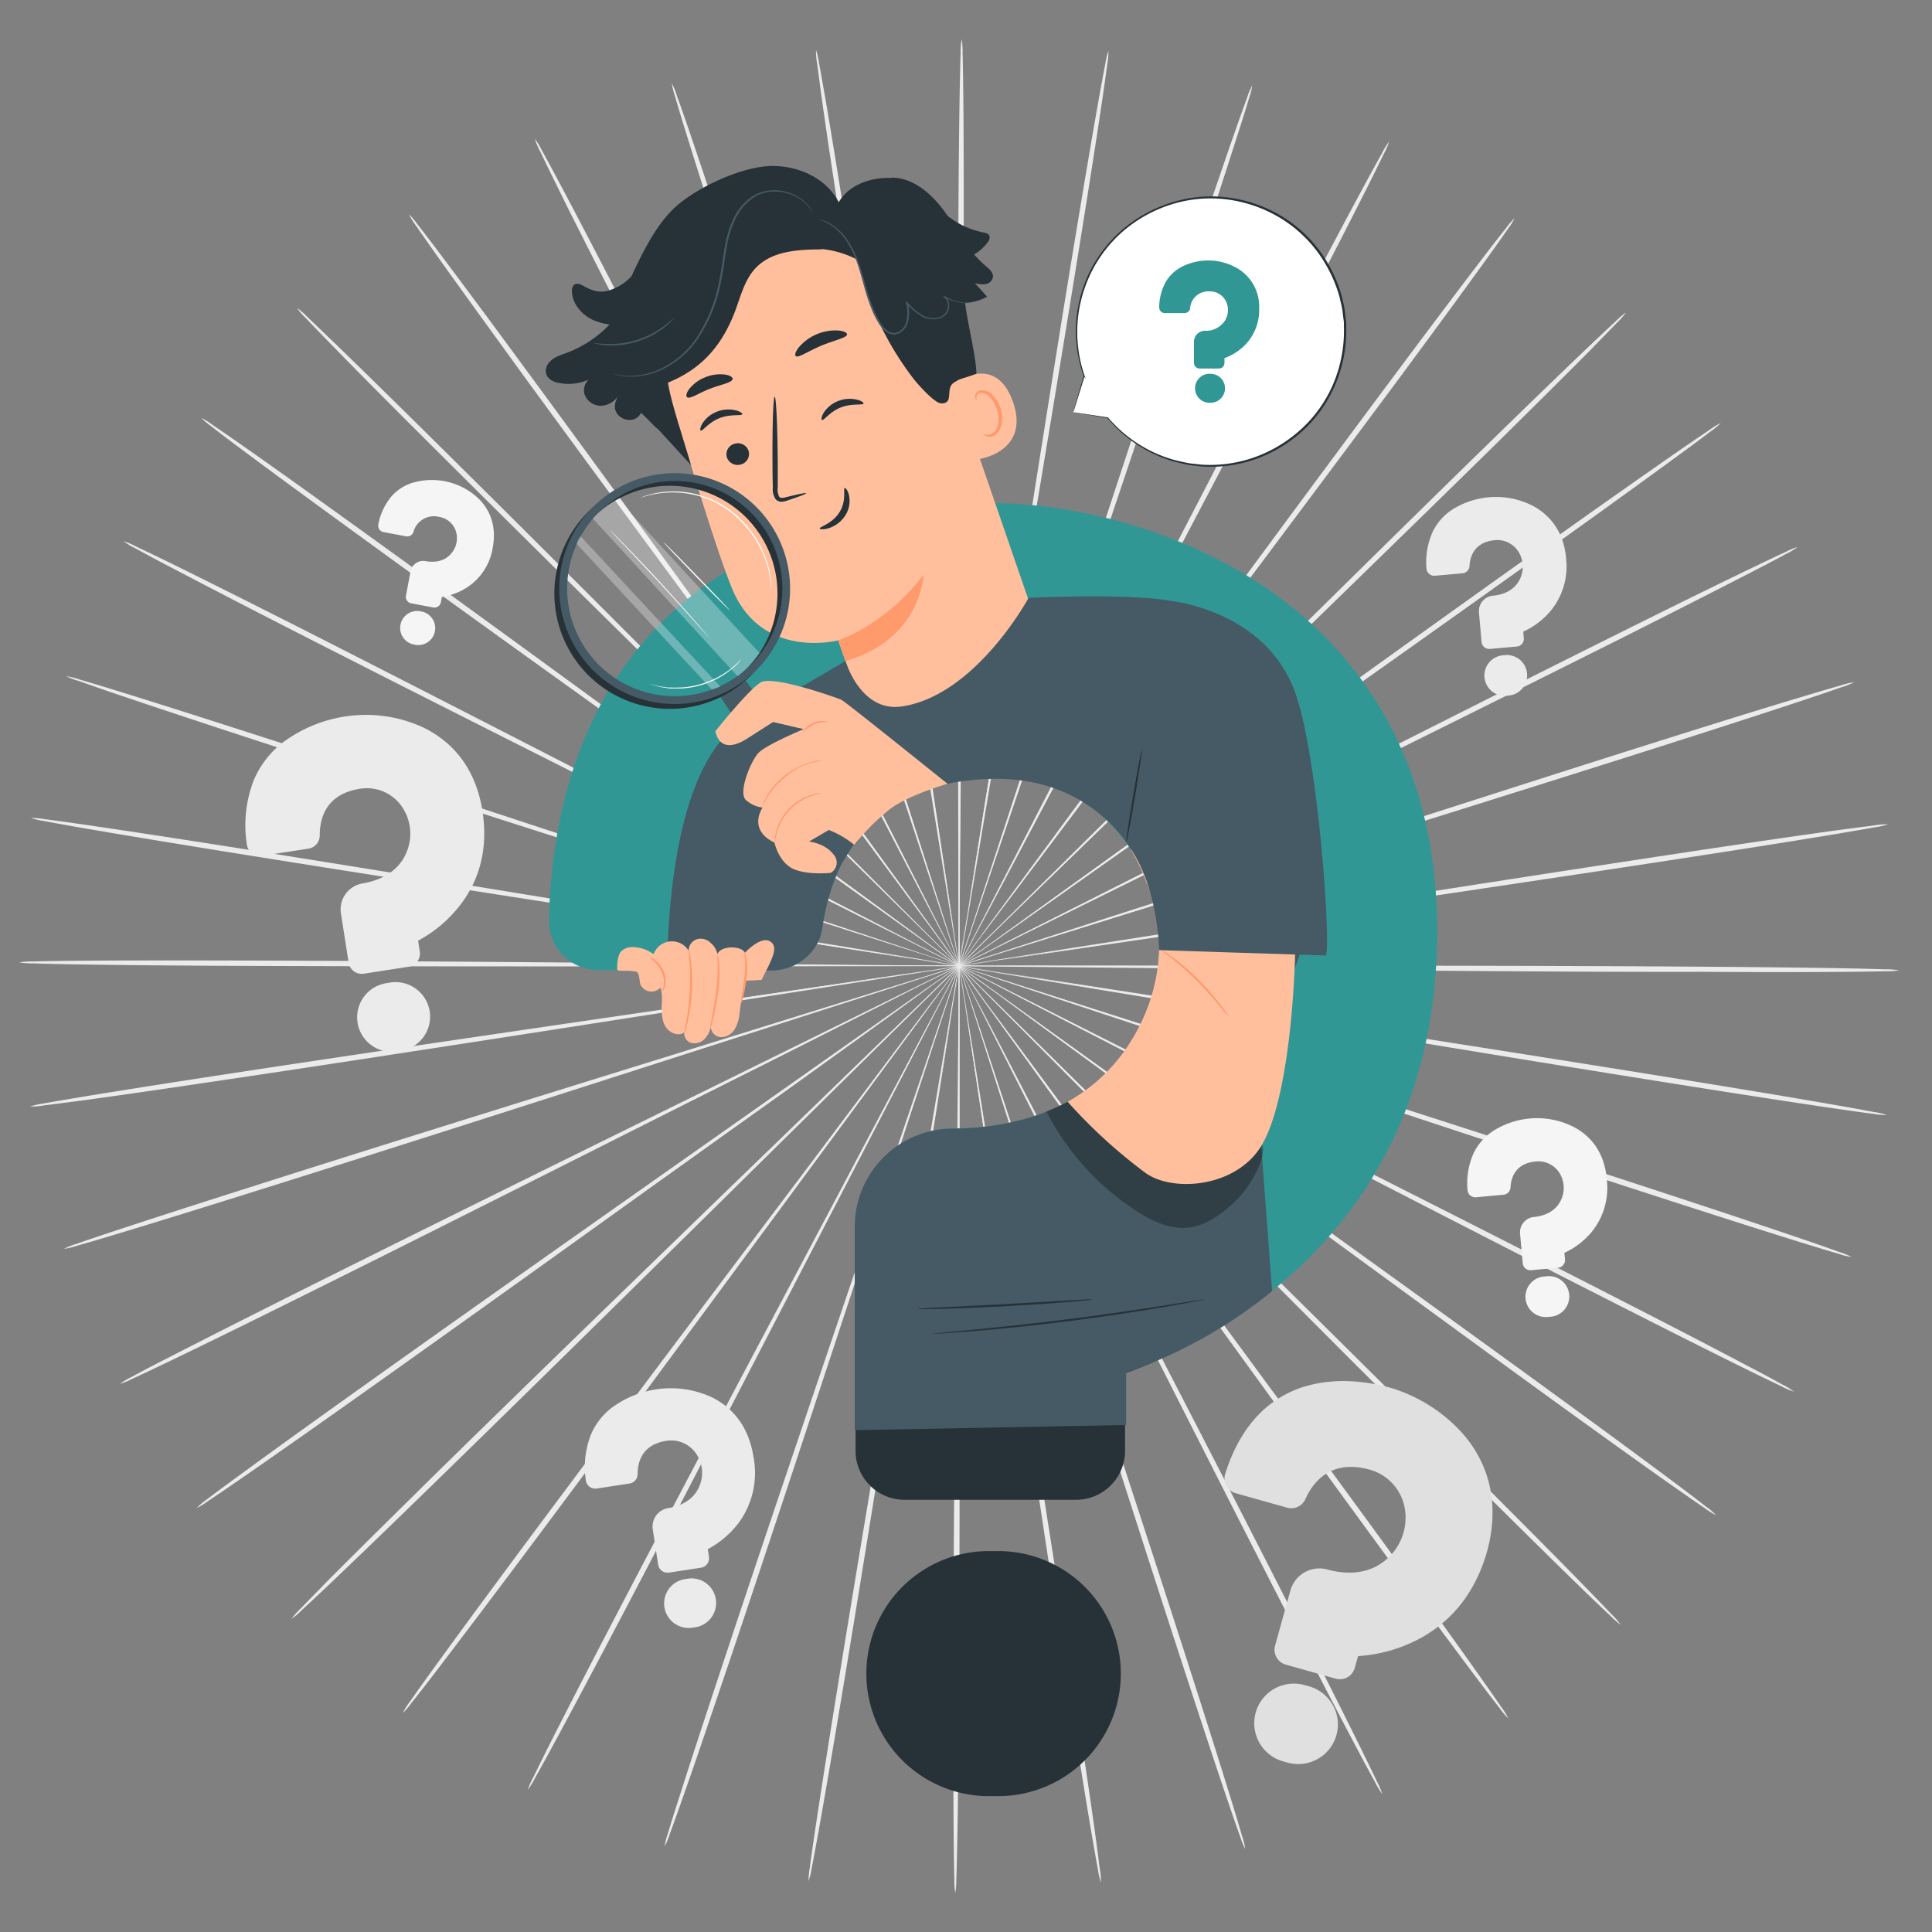 <svg xmlns="http://www.w3.org/2000/svg" viewBox="0 0 500 500"><rect x="0" y="0" width="500" height="500" fill="#808080" stroke="none"/><g id="freepik--background-complete--inject-128"><path d="M317.52,250.72l-123-1.17-37.28-.18-10.14,0-2.63,0a4.72,4.72,0,0,0-.9,0,5.12,5.12,0,0,0,.9.06l2.63.06,10.14.12,37.28.2,123,.08c48,0,91.5.06,123,.29,15.74.11,28.48.26,37.28.42,4.41.09,7.82.18,10.14.26a18,18,0,0,1,3.53.27,19.74,19.74,0,0,1-3.53.23c-2.32.06-5.74.12-10.14.15-8.8.08-21.54.1-37.28,0C409,251.58,365.54,251.21,317.52,250.72Z" style="fill:#ebebeb"></path><path d="M316.57,261.41l-121.35-20-36.8-5.89-10-1.52-2.61-.37a4.93,4.93,0,0,0-.89-.09,4.78,4.78,0,0,0,.88.2l2.59.47,10,1.68,36.8,5.91L316.68,260.7c47.44,7.35,90.38,14.07,121.44,19.12,15.53,2.52,28.09,4.62,36.76,6.14,4.34.75,7.7,1.37,10,1.81a17.24,17.24,0,0,1,3.45.81,19.73,19.73,0,0,1-3.53-.32c-2.3-.29-5.68-.76-10-1.39-8.71-1.27-21.3-3.2-36.84-5.66C406.81,276.3,363.92,269.26,316.57,261.41Z" style="fill:#ebebeb"></path><path d="M313.92,271.82,197.29,233.2l-35.4-11.53-9.65-3.06-2.52-.77a5.49,5.49,0,0,0-.87-.22,5,5,0,0,0,.84.33l2.48.86,9.6,3.22,35.39,11.55,117,37.55c45.67,14.62,87,27.93,116.87,37.74,14.94,4.9,27,8.93,35.32,11.77,4.16,1.42,7.39,2.55,9.56,3.34a18.3,18.3,0,0,1,3.28,1.34,19.4,19.4,0,0,1-3.44-.86c-2.23-.64-5.49-1.63-9.69-2.93-8.4-2.61-20.52-6.47-35.48-11.31C400.66,300.54,359.43,286.92,313.92,271.82Z" style="fill:#ebebeb"></path><path d="M309.65,281.68l-109-56.23-33.12-16.88-9-4.52-2.36-1.15a7.52,7.52,0,0,0-.83-.36,5.66,5.66,0,0,0,.78.46l2.31,1.24,9,4.66,33.11,16.9L310,281.05c42.77,21.52,81.47,41.08,109.4,55.4,14,7.16,25.24,13,33,17.11,3.88,2,6.88,3.66,8.91,4.78a17.48,17.48,0,0,1,3,1.82,19.45,19.45,0,0,1-3.26-1.38c-2.09-1-5.16-2.47-9.1-4.41-7.88-3.88-19.23-9.57-33.22-16.68C390.73,323.49,352.19,303.65,309.65,281.68Z" style="fill:#ebebeb"></path><path d="M303.87,290.76,205.1,218.42l-30-21.78-8.21-5.86c-.93-.65-1.64-1.15-2.16-1.5a4,4,0,0,0-.75-.48,7.1,7.1,0,0,0,.69.57l2.09,1.58,8.12,6,30,21.8,99.44,71.45c38.83,27.86,73.95,53.14,99.26,71.59,12.66,9.22,22.87,16.74,29.89,22,3.51,2.62,6.22,4.68,8,6.09a17.38,17.38,0,0,1,2.69,2.27,18.29,18.29,0,0,1-3-1.86c-1.92-1.3-4.71-3.24-8.3-5.76-7.16-5-17.47-12.42-30.17-21.59C377.32,344.56,342.39,319,303.87,290.76Z" style="fill:#ebebeb"></path><path d="M296.72,298.83l-86.16-86.6c-11.06-11-20-19.93-26.24-26.12-3.1-3.05-5.52-5.42-7.19-7.05l-1.89-1.82a5.53,5.53,0,0,0-.67-.59,5.23,5.23,0,0,0,.6.67L177,179.2l7.08,7.16,26.22,26.14,87,85.83c34,33.48,64.67,63.84,86.77,85.95,11.05,11.05,19.95,20,26.05,26.29,3.06,3.13,5.41,5.58,7,7.26a17.64,17.64,0,0,1,2.31,2.65,18.76,18.76,0,0,1-2.66-2.31c-1.69-1.56-4.15-3.91-7.29-6.95-6.28-6.08-15.3-15-26.4-26C360.79,363.25,330.32,332.66,296.72,298.83Z" style="fill:#ebebeb"></path><path d="M288.38,305.72,216.93,207l-21.8-29.83-6-8.07L187.56,167a6.81,6.81,0,0,0-.56-.68,4.45,4.45,0,0,0,.48.75l1.49,2.14,5.87,8.15,21.77,29.84L289,305.3c28.27,38.27,53.82,73,72.16,98.21,9.17,12.61,16.54,22.85,21.59,30,2.52,3.56,4.46,6.33,5.75,8.23a18,18,0,0,1,1.86,3,19,19,0,0,1-2.27-2.68c-1.42-1.81-3.48-4.51-6.1-8-5.25-7-12.76-17.12-22-29.7C341.52,379.18,316.24,344.29,288.38,305.72Z" style="fill:#ebebeb"></path><path d="M279.06,311.23l-54.9-108.57-16.81-32.82L202.72,161c-.54-1-.94-1.75-1.24-2.3a6,6,0,0,0-.45-.76,5.15,5.15,0,0,0,.35.81l1.14,2.35c1,2.07,2.56,5.09,4.5,9l16.78,32.83,55.91,108.07c21.86,42.16,41.59,80.38,55.7,108.13,7.06,13.87,12.72,25.12,16.57,32.93,1.93,3.9,3.4,6.94,4.38,9a17.73,17.73,0,0,1,1.36,3.23,19.19,19.19,0,0,1-1.82-3c-1.11-2-2.72-5-4.75-8.83-4.08-7.7-9.9-18.88-17-32.72C319.9,392,300.46,353.63,279.06,311.23Z" style="fill:#ebebeb"></path><path d="M269,315.24,232.08,199.5l-11.36-35c-1.37-4.1-2.43-7.29-3.16-9.5-.37-1.06-.65-1.87-.85-2.46a5.67,5.67,0,0,0-.33-.83,5.49,5.49,0,0,0,.22.87c.18.59.43,1.41.75,2.49l3,9.54c2.69,8.31,6.56,20.26,11.33,35l38,115.4c14.86,45,28.25,85.83,37.76,115.42,4.76,14.8,8.55,26.79,11.11,35.1,1.28,4.15,2.25,7.38,2.88,9.58a17.05,17.05,0,0,1,.83,3.4,17.86,17.86,0,0,1-1.32-3.24c-.78-2.16-1.89-5.35-3.29-9.46-2.8-8.23-6.75-20.17-11.58-34.95C296.42,401.32,283.34,360.42,269,315.24Z" style="fill:#ebebeb"></path><path d="M258.38,317.63c-7-46.87-13.37-89.28-18-120-2.37-15.33-4.29-27.73-5.63-36.35l-1.6-9.87c-.2-1.1-.34-1.95-.45-2.56a5.59,5.59,0,0,0-.19-.87,5.43,5.43,0,0,0,.08.89c.08.61.2,1.46.35,2.57.33,2.3.82,5.62,1.44,9.9,1.33,8.61,3.24,21,5.61,36.35,4.89,30.7,11.63,73.05,19.08,119.85s14.2,89.14,18.87,119.84c2.34,15.35,4.18,27.78,5.38,36.39.6,4.3,1,7.64,1.31,9.91a17.44,17.44,0,0,1,.28,3.48,18.81,18.81,0,0,1-.78-3.4c-.43-2.25-1-5.57-1.74-9.86-1.45-8.56-3.45-21-5.85-36.3C271.74,406.9,265.36,364.48,258.38,317.63Z" style="fill:#ebebeb"></path><path d="M247.53,318.36c.43-47.38.82-90.25,1.1-121.32.07-15.51.12-28,.16-36.77,0-4.32,0-7.68,0-10,0-1.12,0-2,0-2.6a4.59,4.59,0,0,0-.05-.88,8.56,8.56,0,0,0,0,.88c0,.62,0,1.48-.07,2.6,0,2.32-.06,5.68-.12,10,0,8.71-.1,21.26-.18,36.77V318.36c0,47.35,0,90.24-.21,121.28-.11,15.52-.25,28.08-.41,36.76-.09,4.34-.17,7.71-.26,10a17.59,17.59,0,0,1-.27,3.48,19.29,19.29,0,0,1-.23-3.48c-.07-2.29-.12-5.66-.17-10-.08-8.68-.11-21.25-.07-36.77C246.7,408.59,247.06,365.71,247.53,318.36Z" style="fill:#ebebeb"></path><path d="M236.68,317.42c7.9-46.73,15-89,20.22-119.68l6-36.29c.67-4.27,1.18-7.59,1.54-9.88l.37-2.58a4.86,4.86,0,0,0,.09-.88,6.19,6.19,0,0,0-.2.87c-.11.6-.27,1.45-.47,2.55-.39,2.29-1,5.6-1.7,9.86-1.41,8.6-3.45,21-6,36.29-4.89,30.7-11.65,73.05-19.11,119.86s-14.21,89.14-19.31,119.77c-2.55,15.31-4.67,27.7-6.2,36.25-.77,4.28-1.38,7.59-1.83,9.84a17.57,17.57,0,0,1-.82,3.4,19.14,19.14,0,0,1,.32-3.48c.29-2.27.76-5.61,1.41-9.91,1.28-8.59,3.23-21,5.71-36.33C221.64,406.43,228.76,364.12,236.68,317.42Z" style="fill:#ebebeb"></path><path d="M226.13,314.82l39.08-115,11.67-34.92,3.1-9.52c.33-1.07.59-1.89.77-2.48A5.43,5.43,0,0,0,281,152a4.67,4.67,0,0,0-.33.82l-.88,2.45c-.75,2.2-1.85,5.38-3.25,9.47-2.77,8.28-6.76,20.19-11.7,34.91-9.73,29.56-23.16,70.34-38,115.4s-28.26,85.82-38.19,115.28c-5,14.73-9,26.63-11.92,34.83-1.44,4.11-2.58,7.28-3.38,9.43a16.79,16.79,0,0,1-1.35,3.23,18.57,18.57,0,0,1,.87-3.39c.65-2.19,1.65-5.42,3-9.56,2.63-8.28,6.54-20.24,11.44-35C197.06,400.38,210.84,359.71,226.13,314.82Z" style="fill:#ebebeb"></path><path d="M216.13,310.62c22.23-42,42.36-80,56.94-107.55l17.1-32.68c2-3.85,3.51-6.84,4.58-8.91l1.16-2.34a4.1,4.1,0,0,0,.36-.81,6.67,6.67,0,0,0-.46.76l-1.25,2.29c-1.1,2.05-2.68,5-4.72,8.85l-17.12,32.66c-14.33,27.67-34.11,65.86-56,108.05s-41.61,80.37-56.12,107.92c-7.25,13.77-13.17,24.9-17.32,32.55-2.08,3.83-3.71,6.79-4.84,8.79a18.41,18.41,0,0,1-1.85,3A18.4,18.4,0,0,1,138,460c1-2.07,2.5-5.09,4.46-9,3.93-7.77,9.7-19,16.89-32.77C173.77,390.6,193.87,352.57,216.13,310.62Z" style="fill:#ebebeb"></path><path d="M206.92,304.92l73.29-97.45,22.06-29.64,5.94-8.1,1.52-2.12a6.62,6.62,0,0,0,.49-.75,5.23,5.23,0,0,0-.58.68l-1.6,2.07c-1.41,1.85-3.45,4.55-6.06,8l-22.09,29.62-72.39,98.1c-28.22,38.31-53.84,73-72.53,97.94-9.35,12.48-17,22.56-22.27,29.48-2.66,3.46-4.74,6.14-6.18,7.93a17.1,17.1,0,0,1-2.29,2.66,18.38,18.38,0,0,1,1.89-3c1.31-1.89,3.27-4.65,5.83-8.18,5.11-7.07,12.58-17.25,21.87-29.77C152.4,377.39,178.28,342.93,206.92,304.92Z" style="fill:#ebebeb"></path><path d="M198.72,297.87l87.77-85C297.65,201.93,306.68,193.09,313,187l7.14-7.09,1.84-1.87a5.75,5.75,0,0,0,.6-.66,6.1,6.1,0,0,0-.68.58c-.45.43-1.08,1-1.91,1.8l-7.25,7-26.49,25.88-87,85.8c-33.92,33.51-64.69,63.81-87.1,85.62-11.2,10.9-20.3,19.68-26.65,25.71-3.17,3-5.64,5.33-7.35,6.89a17.77,17.77,0,0,1-2.68,2.27,18.71,18.71,0,0,1,2.33-2.63c1.59-1.66,4-4.08,7-7.18C91,402.86,100,394,111.14,383,133.44,361.1,164.44,331,198.72,297.87Z" style="fill:#ebebeb"></path><path d="M191.74,289.65l100.11-70.52,30.23-21.51,8.17-5.91,2.11-1.56a5.26,5.26,0,0,0,.7-.57,6.58,6.58,0,0,0-.76.48l-2.17,1.48-8.27,5.78-30.24,21.5-99.46,71.41c-38.8,27.91-74,53.12-99.54,71.22-12.79,9.06-23.17,16.34-30.38,21.31-3.61,2.49-6.42,4.41-8.35,5.68a18.87,18.87,0,0,1-3,1.84A18,18,0,0,1,53.6,388c1.83-1.4,4.56-3.43,8.09-6,7.07-5.18,17.35-12.6,30.1-21.7C117.28,342.1,152.64,317.15,191.74,289.65Z" style="fill:#ebebeb"></path><path d="M186.14,280.47,296.2,226.25l33.27-16.59,9-4.58,2.33-1.22c.52-.28.78-.43.78-.44a4.78,4.78,0,0,0-.83.35l-2.38,1.12-9.08,4.44L296,225.9,186.46,281.11c-42.74,21.57-81.47,41.06-109.6,55-14.07,7-25.47,12.56-33.39,16.37-4,1.9-7,3.35-9.14,4.31a17.59,17.59,0,0,1-3.27,1.35,19.41,19.41,0,0,1,3-1.79c2-1.1,5-2.69,8.95-4.7,7.8-4,19.13-9.76,33.16-16.79C104.28,320.79,143.16,301.59,186.14,280.47Z" style="fill:#ebebeb"></path><path d="M182.07,270.52l117.34-36.46,35.5-11.22,9.63-3.12,2.49-.85a4.63,4.63,0,0,0,.84-.32,5.81,5.81,0,0,0-.87.22l-2.53.74-9.67,3-35.52,11.19-117,37.53c-45.65,14.68-87,27.91-117,37.3-15,4.71-27.15,8.46-35.58,11-4.21,1.27-7.49,2.23-9.72,2.85a17.63,17.63,0,0,1-3.44.82,18.22,18.22,0,0,1,3.29-1.3c2.18-.77,5.41-1.87,9.59-3.25,8.34-2.76,20.45-6.68,35.43-11.44C94.8,297.64,136.26,284.72,182.07,270.52Z" style="fill:#ebebeb"></path><path d="M179.63,260.07l121.7-17.8,36.85-5.57,10-1.59,2.6-.45a4.68,4.68,0,0,0,.88-.19,7.51,7.51,0,0,0-.9.08l-2.61.35-10,1.43-36.86,5.55-121.53,18.9c-47.42,7.41-90.38,14.06-121.5,18.68-15.57,2.32-28.17,4.14-36.89,5.33-4.36.59-7.75,1-10.06,1.3a19,19,0,0,1-3.53.28,18.63,18.63,0,0,1,3.46-.78c2.28-.42,5.64-1,10-1.72,8.69-1.43,21.27-3.42,36.82-5.8C89.13,273.31,132.13,267,179.63,260.07Z" style="fill:#ebebeb"></path><path d="M178.89,249.37l123,1,37.29.13,10.13,0,2.64,0c.59,0,.9,0,.9,0a5.27,5.27,0,0,0-.9-.06l-2.64-.06-10.13-.11L301.92,250l-123,.08c-48,.06-91.5,0-123-.14-15.74-.09-28.48-.22-37.28-.38-4.4-.08-7.82-.16-10.14-.25A17.76,17.76,0,0,1,5,249.06a19.94,19.94,0,0,1,3.54-.23c2.31-.07,5.73-.13,10.13-.17,8.81-.09,21.55-.12,37.29-.09C87.39,248.62,130.88,248.94,178.89,249.37Z" style="fill:#ebebeb"></path><path d="M179.83,238.68,301.2,258.54,338,264.38l10,1.52,2.61.36a5,5,0,0,0,.9.09,5.09,5.09,0,0,0-.88-.2l-2.59-.46-10-1.67-36.8-5.87L179.72,239.39c-47.45-7.29-90.4-14-121.47-19-15.53-2.5-28.09-4.59-36.76-6.09-4.34-.75-7.7-1.36-10-1.8a19.44,19.44,0,0,1-3.45-.8,18.21,18.21,0,0,1,3.53.3c2.31.29,5.69.76,10.05,1.39,8.71,1.26,21.3,3.17,36.84,5.61C89.57,223.9,132.47,230.89,179.83,238.68Z" style="fill:#ebebeb"></path><path d="M182.46,228.27l116.68,38.47,35.42,11.48,9.66,3,2.52.76a5.06,5.06,0,0,0,.87.23,5.57,5.57,0,0,0-.84-.33l-2.49-.86-9.6-3.21-35.41-11.51-117-37.4c-45.69-14.56-87.05-27.82-116.92-37.59-14.94-4.88-27-8.89-35.34-11.73-4.16-1.41-7.38-2.54-9.56-3.33A17.52,17.52,0,0,1,17.14,175a19.79,19.79,0,0,1,3.44.85c2.23.64,5.5,1.63,9.7,2.93,8.4,2.59,20.53,6.44,35.49,11.26C95.69,199.65,136.94,213.22,182.46,228.27Z" style="fill:#ebebeb"></path><path d="M186.72,218.4l109.09,56.09L329,291.33l9,4.51,2.37,1.15a5,5,0,0,0,.82.35,5.81,5.81,0,0,0-.77-.45l-2.32-1.24-9-4.65L296,274.14,186.39,219c-42.79-21.47-81.52-41-109.46-55.27-14-7.14-25.26-13-33-17.06-3.88-2-6.88-3.65-8.91-4.77a17,17,0,0,1-3-1.82,19.21,19.21,0,0,1,3.25,1.38c2.1,1,5.17,2.46,9.11,4.39,7.88,3.87,19.24,9.56,33.25,16.64C105.59,176.68,144.16,196.48,186.72,218.4Z" style="fill:#ebebeb"></path><path d="M192.5,209.31l98.86,72.22,30.06,21.74,8.22,5.85,2.16,1.5a5.51,5.51,0,0,0,.75.48,4.73,4.73,0,0,0-.69-.57L329.77,309l-8.13-6-30.05-21.76-99.52-71.33c-38.87-27.81-74-53-99.36-71.47-12.67-9.2-22.89-16.7-29.91-21.94-3.51-2.62-6.23-4.67-8-6.08a18.61,18.61,0,0,1-2.7-2.27,19.26,19.26,0,0,1,3,1.87c1.91,1.29,4.71,3.22,8.3,5.74,7.17,5,17.49,12.4,30.2,21.56C119,155.6,153.93,181.1,192.5,209.31Z" style="fill:#ebebeb"></path><path d="M199.64,201.23l86.26,86.5,26.28,26.09,7.19,7,1.89,1.81a6,6,0,0,0,.68.59,5.23,5.23,0,0,0-.6-.67l-1.82-1.88-7.08-7.15-26.26-26.1-87.06-85.73c-34-33.43-64.75-63.75-86.87-85.84-11.07-11-20-20-26.09-26.26-3.06-3.12-5.42-5.57-7-7.24a17.47,17.47,0,0,1-2.31-2.65A18.45,18.45,0,0,1,79.53,82C81.21,83.6,83.67,86,86.82,89c6.29,6.08,15.32,14.93,26.43,25.93C135.48,136.89,166,167.44,199.64,201.23Z" style="fill:#ebebeb"></path><path d="M208,194.33,279.54,293c9.2,12.56,16.66,22.73,21.83,29.8l6,8.05c.68.9,1.21,1.59,1.59,2.08a4.66,4.66,0,0,0,.57.69,6.11,6.11,0,0,0-.48-.75l-1.51-2.14-5.87-8.15-21.81-29.81-72.49-98c-28.32-38.24-53.9-72.91-72.28-98.11C125.91,84,118.52,73.8,113.46,66.69c-2.52-3.56-4.46-6.33-5.76-8.23a18.27,18.27,0,0,1-1.86-3,18.23,18.23,0,0,1,2.27,2.68c1.42,1.81,3.48,4.5,6.11,8,5.26,7,12.78,17.1,22,29.67C154.73,120.94,180.06,155.8,208,194.33Z" style="fill:#ebebeb"></path><path d="M217.27,188.81l55,108.5c7.1,13.83,12.85,25,16.85,32.8,2,3.84,3.57,6.82,4.64,8.88.54,1,.95,1.76,1.24,2.3a5.06,5.06,0,0,0,.46.77,7,7,0,0,0-.36-.82L294,338.9l-4.51-9c-4-7.77-9.73-19-16.82-32.81l-56.05-108c-21.91-42.14-41.69-80.32-55.84-108C153.71,67.21,148,56,144.17,48.16c-1.93-3.9-3.4-6.94-4.38-9a17.45,17.45,0,0,1-1.37-3.23,18.56,18.56,0,0,1,1.82,3c1.12,2,2.73,5,4.77,8.82,4.09,7.69,9.92,18.87,17.05,32.7C176.34,108.11,195.82,146.44,217.27,188.81Z" style="fill:#ebebeb"></path><path d="M227.35,184.79c14.47,45.17,27.56,86.06,37,115.69,4.81,14.76,8.7,26.71,11.41,35,1.37,4.1,2.43,7.29,3.17,9.49.37,1.06.65,1.88.85,2.46a5.67,5.67,0,0,0,.33.83,4.19,4.19,0,0,0-.22-.86l-.75-2.49c-.71-2.22-1.72-5.43-3-9.55-2.69-8.3-6.57-20.25-11.37-35L226.66,185c-14.91-45-28.35-85.79-37.9-115.38C184,54.85,180.17,42.86,177.6,34.55c-1.29-4.15-2.26-7.38-2.89-9.58a18.51,18.51,0,0,1-.84-3.4,18.24,18.24,0,0,1,1.32,3.25c.79,2.15,1.9,5.34,3.31,9.45,2.81,8.23,6.78,20.16,11.62,34.93C199.8,98.74,212.93,139.62,227.35,184.79Z" style="fill:#ebebeb"></path><path d="M238,182.38c7.08,46.86,13.49,89.27,18.13,120,2.39,15.33,4.33,27.73,5.68,36.34.7,4.27,1.24,7.58,1.61,9.87.2,1.1.35,2,.46,2.56a4.41,4.41,0,0,0,.19.87,5.29,5.29,0,0,0-.08-.88c-.09-.62-.2-1.47-.35-2.58l-1.46-9.89c-1.34-8.62-3.27-21-5.65-36.34-4.93-30.7-11.73-73-19.25-119.84s-14.31-89.12-19-119.82C215.85,47.33,214,34.9,212.79,26.3c-.61-4.3-1-7.64-1.33-9.91a17.49,17.49,0,0,1-.28-3.49,19.12,19.12,0,0,1,.78,3.41c.43,2.25,1,5.57,1.76,9.85,1.46,8.56,3.48,21,5.9,36.3C224.47,93.13,230.91,135.54,238,182.38Z" style="fill:#ebebeb"></path><path d="M248.8,181.64c-.37,47.38-.71,90.25-1,121.33,0,15.5-.09,28-.11,36.76,0,4.32,0,7.68,0,10,0,1.12,0,2,0,2.6a6,6,0,0,0,.05.88,5,5,0,0,0,.06-.88c0-.62,0-1.48.06-2.6,0-2.32.06-5.68.1-10,0-8.71.08-21.26.14-36.76,0-31.08-.1-74-.15-121.33s-.12-90.23.06-121.28c.08-15.52.21-28.08.36-36.76.08-4.34.16-7.71.24-10a17.59,17.59,0,0,1,.27-3.48,19.29,19.29,0,0,1,.23,3.48c.07,2.29.13,5.66.18,10,.1,8.68.14,21.25.12,36.77C249.51,91.41,249.21,134.29,248.8,181.64Z" style="fill:#ebebeb"></path><path d="M259.64,182.57c-7.83,46.74-14.92,89-20.06,119.7-2.49,15.31-4.5,27.7-5.9,36.3-.66,4.27-1.17,7.59-1.53,9.88-.16,1.11-.28,2-.37,2.58a5.29,5.29,0,0,0-.08.88,5.61,5.61,0,0,0,.19-.86c.12-.61.27-1.46.47-2.56.39-2.29,1-5.6,1.69-9.86,1.4-8.6,3.43-21,5.92-36.3,4.86-30.71,11.56-73.07,19-119.88S273,93.3,278.08,62.66c2.53-15.32,4.63-27.71,6.15-36.27.76-4.27,1.38-7.59,1.82-9.83a18.62,18.62,0,0,1,.81-3.4,17.42,17.42,0,0,1-.31,3.48c-.28,2.27-.75,5.6-1.39,9.9-1.27,8.59-3.21,21-5.67,36.34C274.57,93.54,267.51,135.85,259.64,182.57Z" style="fill:#ebebeb"></path><path d="M270.2,185.15,231.27,300.24c-4.9,14.73-8.87,26.66-11.62,34.94-1.33,4.11-2.37,7.31-3.09,9.52l-.77,2.49a4.86,4.86,0,0,0-.23.86,6.28,6.28,0,0,0,.34-.83c.2-.58.49-1.4.87-2.45L220,335.3l11.65-34.93c9.69-29.57,23.07-70.36,37.85-115.44s28.15-85.86,38-115.33c4.94-14.74,9-26.64,11.87-34.85,1.43-4.11,2.57-7.29,3.37-9.43a17.55,17.55,0,0,1,1.35-3.24,18.7,18.7,0,0,1-.86,3.39c-.65,2.2-1.65,5.42-3,9.57-2.63,8.29-6.52,20.25-11.4,35C299.16,99.56,285.44,140.25,270.2,185.15Z" style="fill:#ebebeb"></path><path d="M280.21,189.35,223.41,297c-7.19,13.79-13,25-17.06,32.7l-4.57,8.92-1.16,2.34a5.58,5.58,0,0,0-.36.81,5.21,5.21,0,0,0,.46-.76l1.25-2.29c1.1-2.05,2.68-5,4.71-8.85l17.08-32.69L279.57,189c21.75-42.22,41.51-80.42,56-108,7.23-13.79,13.13-24.92,17.28-32.58,2.07-3.83,3.69-6.8,4.83-8.8a18,18,0,0,1,1.84-3,19.47,19.47,0,0,1-1.4,3.21c-1,2.07-2.49,5.1-4.45,9-3.92,7.77-9.67,19-16.84,32.79C322.46,109.31,302.41,147.36,280.21,189.35Z" style="fill:#ebebeb"></path><path d="M289.43,195l-73.17,97.54-22,29.67-5.93,8.11c-.66.91-1.16,1.62-1.52,2.12a6.62,6.62,0,0,0-.49.75,5.23,5.23,0,0,0,.58-.68l1.6-2.07c1.4-1.86,3.44-4.55,6.05-8l22.05-29.65,72.26-98.19c28.18-38.34,53.75-73,72.41-98,9.33-12.5,16.93-22.58,22.23-29.51,2.65-3.47,4.73-6.14,6.17-7.94a17.1,17.1,0,0,1,2.29-2.66,17.86,17.86,0,0,1-1.89,3c-1.3,1.89-3.27,4.66-5.82,8.19-5.1,7.08-12.56,17.26-21.83,29.8C343.85,122.49,318,157,289.43,195Z" style="fill:#ebebeb"></path><path d="M297.63,202.07,210,287.2l-26.43,25.92c-3.08,3.07-5.48,5.46-7.14,7.1l-1.83,1.87a5.23,5.23,0,0,0-.6.67,7.33,7.33,0,0,0,.68-.59l1.9-1.8,7.25-7,26.45-25.91,86.87-85.91c33.88-33.55,64.61-63.89,87-85.73,11.19-10.91,20.28-19.71,26.61-25.74,3.17-3,5.65-5.34,7.35-6.9a19.25,19.25,0,0,1,2.68-2.28,18,18,0,0,1-2.33,2.63c-1.59,1.67-4,4.1-7,7.2-6.16,6.21-15.13,15.12-26.27,26.09C362.83,138.76,331.87,168.87,297.63,202.07Z" style="fill:#ebebeb"></path><path d="M304.63,210.28l-100,70.64-30.2,21.56c-3.53,2.55-6.28,4.54-8.17,5.92L164.13,310a5.29,5.29,0,0,0-.69.56,5,5,0,0,0,.76-.47l2.16-1.48,8.26-5.8,30.22-21.53L304.2,209.7c38.76-28,73.9-53.21,99.45-71.35C416.42,129.28,426.8,122,434,117c3.61-2.49,6.42-4.41,8.34-5.68a17.72,17.72,0,0,1,3-1.84,18.75,18.75,0,0,1-2.72,2.24c-1.83,1.4-4.56,3.44-8.09,6-7.06,5.19-17.33,12.62-30.07,21.74C379,157.74,343.69,182.73,304.63,210.28Z" style="fill:#ebebeb"></path><path d="M310.24,219.46l-110,54.35L167,290.45,158,295l-2.32,1.22c-.52.29-.79.44-.78.45a4.78,4.78,0,0,0,.83-.35l2.37-1.13,9.08-4.45,33.26-16.61,109.48-55.34c42.72-21.63,81.43-41.16,109.54-55.14,14.05-7,25.45-12.59,33.36-16.4,4-1.91,7-3.37,9.14-4.33a18.89,18.89,0,0,1,3.27-1.36,18,18,0,0,1-3,1.8c-2,1.11-5.05,2.69-8.95,4.71-7.79,4-19.11,9.79-33.14,16.84C392.05,179,353.19,198.28,310.24,219.46Z" style="fill:#ebebeb"></path><path d="M314.32,229.39,197,266l-35.49,11.27-9.62,3.14-2.5.84a5.57,5.57,0,0,0-.84.33,5.41,5.41,0,0,0,.88-.22l2.52-.75,9.68-3,35.49-11.25c30-9.64,71.28-23,117-37.67s87-28,117-37.45c15-4.73,27.14-8.49,35.56-11,4.21-1.27,7.49-2.23,9.72-2.86a19.38,19.38,0,0,1,3.44-.83,16.82,16.82,0,0,1-3.29,1.31c-2.18.77-5.41,1.88-9.58,3.26-8.34,2.78-20.44,6.71-35.42,11.49C401.56,202.17,360.11,215.14,314.32,229.39Z" style="fill:#ebebeb"></path><path d="M316.77,239.84l-121.68,18-36.84,5.62-10,1.6-2.59.45a5.22,5.22,0,0,0-.88.19,5.43,5.43,0,0,0,.89-.08l2.62-.35,10-1.45,36.84-5.59,121.51-19.05C364.07,231.66,407,225,438.14,220.3c15.56-2.34,28.16-4.17,36.88-5.37,4.36-.6,7.75-1,10.06-1.32a17.9,17.9,0,0,1,3.53-.28,18.63,18.63,0,0,1-3.46.78c-2.28.42-5.64,1-10,1.73-8.68,1.45-21.26,3.45-36.81,5.85C407.26,226.49,364.26,232.87,316.77,239.84Z" style="fill:#ebebeb"></path><path d="M378.89,371.4A40.73,40.73,0,0,0,360,359.2c-5.09-1.43-12.81-2.74-20.67-.82a27.9,27.9,0,0,0-12.71,6.84c-4.21,4-7.42,9.43-9.54,16.24a3.86,3.86,0,0,0,.3,3.05,3.93,3.93,0,0,0,2.4,1.93l13.36,3.75a4,4,0,0,0,4.69-2.21c1.77-4,6.24-10.37,16.28-7.73a12.62,12.62,0,0,1,9.57,11.07,14.14,14.14,0,0,1-4.56,11.95c-5.2,4.86-12,3.92-15.57,2.92a7.79,7.79,0,0,0-9.57,5.35l-4,14.37a4,4,0,0,0,2.73,4.88l13,3.66a4,4,0,0,0,4.88-2.73l.85-3a.18.18,0,0,1,.16-.13,39,39,0,0,0,16.24-4.76c8.41-4.68,14.11-12.18,17-22.27C388.79,387.09,383.79,377.18,378.89,371.4Z" style="fill:#e0e0e0"></path><path d="M338.77,436.42l-1.14-.32a10.25,10.25,0,1,0-5.56,19.74l1.14.32a10.25,10.25,0,0,0,5.56-19.74Z" style="fill:#e0e0e0"></path><path d="M407.56,291.81a20.82,20.82,0,0,0-11.29-2.37,21.23,21.23,0,0,0-10.06,3.39,14.38,14.38,0,0,0-4.83,5.6,19,19,0,0,0-1.59,9.53,2,2,0,0,0,.7,1.41,2,2,0,0,0,1.51.48l7.08-.65a2,2,0,0,0,1.84-1.92c.11-2.25,1.09-6.11,6.38-6.68a6.46,6.46,0,0,1,6.61,3.54,7.25,7.25,0,0,1,0,6.56c-1.6,3.28-5,4.07-6.92,4.25a4,4,0,0,0-3.6,4.32l.69,7.62a2,2,0,0,0,2.2,1.84l6.91-.63a2,2,0,0,0,1.83-2.21l-.15-1.6a.1.1,0,0,1,.06-.09,20,20,0,0,0,6.9-5.26,18.08,18.08,0,0,0,4-13.77C415.18,297.51,411,293.68,407.56,291.81Z" style="fill:#f5f5f5"></path><path d="M400.26,330.3l-.6.05a5.26,5.26,0,1,0,1,10.47l.6-.05a5.26,5.26,0,1,0-1-10.47Z" style="fill:#f5f5f5"></path><path d="M123.88,129.07a17.47,17.47,0,0,0-8.52-4.48,17.79,17.79,0,0,0-8.84.43,11.92,11.92,0,0,0-5.16,3.39,15.89,15.89,0,0,0-3.45,7.29,1.68,1.68,0,0,0,1.34,2l5.83,1.1a1.71,1.71,0,0,0,1.92-1.12,5.48,5.48,0,0,1,6.64-3.91,5.39,5.39,0,0,1,4.5,4.35,6.07,6.07,0,0,1-1.49,5.27c-2,2.27-5,2.12-6.53,1.83a3.33,3.33,0,0,0-3.87,2.64l-1.18,6.28a1.69,1.69,0,0,0,1.35,2l5.68,1.07a1.7,1.7,0,0,0,2-1.35l.24-1.32a.11.11,0,0,1,.07-.06,16.81,16.81,0,0,0,6.74-2.64,15.11,15.11,0,0,0,6.38-10.13C128.69,135.38,126.19,131.35,123.88,129.07Z" style="fill:#f5f5f5"></path><path d="M109.25,158.29l-.5-.09a4.38,4.38,0,1,0-1.62,8.61l.5.1a4.39,4.39,0,0,0,1.62-8.62Z" style="fill:#f5f5f5"></path><path d="M397,131.07a20.86,20.86,0,0,0-11.29-2.41A21.27,21.27,0,0,0,375.66,132a14.4,14.4,0,0,0-4.86,5.58,19.08,19.08,0,0,0-1.63,9.53,2,2,0,0,0,2.2,1.89l7.09-.62a2,2,0,0,0,1.85-1.91c.12-2.25,1.11-6.1,6.4-6.66a6.48,6.48,0,0,1,6.6,3.57,7.25,7.25,0,0,1,0,6.56c-1.61,3.28-5,4.05-6.94,4.23a4,4,0,0,0-3.62,4.3l.67,7.62a2,2,0,0,0,2.2,1.85l6.9-.61a2,2,0,0,0,1.84-2.19l-.14-1.61a.11.11,0,0,1,.06-.09,20,20,0,0,0,6.92-5.22,18.12,18.12,0,0,0,4.1-13.76C404.61,136.81,400.41,133,397,131.07Z" style="fill:#ebebeb"></path><path d="M389.56,169.53l-.6.06a5.25,5.25,0,1,0,.91,10.47l.6-.05a5.26,5.26,0,0,0-.91-10.48Z" style="fill:#ebebeb"></path><path d="M184,361.51a25.31,25.31,0,0,0-13.83-2,25.75,25.75,0,0,0-11.9,4.85,17.24,17.24,0,0,0-5.42,7.12,23,23,0,0,0-1.23,11.64,2.45,2.45,0,0,0,2.81,2.11l8.51-1.3a2.47,2.47,0,0,0,2.08-2.46c0-2.72.87-7.46,7.22-8.55a7.83,7.83,0,0,1,8.25,3.8,8.8,8.8,0,0,1,.5,7.93c-1.7,4.08-5.78,5.29-8.06,5.65a4.83,4.83,0,0,0-4,5.48l1.4,9.16a2.46,2.46,0,0,0,2.8,2.05l8.29-1.27a2.46,2.46,0,0,0,2.06-2.8l-.3-1.92a.11.11,0,0,1,.06-.11,24.32,24.32,0,0,0,8-6.87A21.87,21.87,0,0,0,195,377.05C193.58,367.84,188.21,363.51,184,361.51Z" style="fill:#ebebeb"></path><path d="M178,408.56l-.72.11a6.36,6.36,0,1,0,1.92,12.58l.73-.11A6.36,6.36,0,1,0,178,408.56Z" style="fill:#ebebeb"></path><path d="M109.31,188.16a35.49,35.49,0,0,0-19.43-2.82,36.18,36.18,0,0,0-16.71,6.83,24.31,24.31,0,0,0-7.6,10,32.33,32.33,0,0,0-1.69,16.34,3.43,3.43,0,0,0,1.34,2.32,3.47,3.47,0,0,0,2.61.65l12-1.85a3.46,3.46,0,0,0,2.92-3.45c0-3.84,1.2-10.49,10.12-12a11,11,0,0,1,11.6,5.31,12.33,12.33,0,0,1,.72,11.13c-2.37,5.74-8.1,7.45-11.3,8a6.79,6.79,0,0,0-5.66,7.71l2,12.87A3.45,3.45,0,0,0,94.11,252l11.65-1.81a3.46,3.46,0,0,0,2.88-3.94l-.42-2.7a.16.16,0,0,1,.09-.16,34.14,34.14,0,0,0,11.16-9.66c5-6.76,6.79-14.77,5.39-23.81C122.85,197,115.29,191,109.31,188.16Z" style="fill:#ebebeb"></path><path d="M101,254.28l-1,.16a8.94,8.94,0,0,0,2.74,17.67l1-.16A8.94,8.94,0,1,0,101,254.28Z" style="fill:#ebebeb"></path></g><g id="freepik--speech-bubble--inject-128"><path d="M277.72,106.67l9,1.5a34.82,34.82,0,1,0-6.17-10.85v0Z" style="fill:#fff"></path><path d="M277.72,106.67s0-.2.16-.6l.51-1.79c.48-1.61,1.17-4,2.06-7l.06-.21.13.18v0l-.19.09a34.69,34.69,0,0,1-1.64-16.72A36,36,0,0,1,282.17,70,35.23,35.23,0,0,1,289.82,60a35.71,35.71,0,0,1,12-7.13,34.2,34.2,0,0,1,15-1.87A35.82,35.82,0,0,1,332,56.13a34.34,34.34,0,0,1,11.68,12.08,36.38,36.38,0,0,1,3.43,7.94c.2.69.33,1.39.49,2.09a16.3,16.3,0,0,1,.42,2.08c.09.7.17,1.41.26,2.1l.12,1,0,1a35.65,35.65,0,0,1-3.17,15.89A34.13,34.13,0,0,1,336,112.5a35.88,35.88,0,0,1-12.34,6.75A35.1,35.1,0,0,1,311,120.72l-2.93-.34c-1-.14-1.88-.39-2.79-.57a32.42,32.42,0,0,1-5.13-1.64,34.7,34.7,0,0,1-13.5-9.93l.06,0L280,107.09l-1.71-.31-.57-.11.61.08,1.75.27,6.67,1h0l0,0a34.7,34.7,0,0,0,13.46,9.76,32.22,32.22,0,0,0,5.09,1.6c.91.17,1.82.42,2.77.55l2.9.32a34.56,34.56,0,0,0,12.47-1.5,35.46,35.46,0,0,0,12.16-6.69,33.87,33.87,0,0,0,9.1-11.93,35.27,35.27,0,0,0,3.1-15.67v-1l-.12-1c-.09-.68-.17-1.37-.26-2.07a18.59,18.59,0,0,0-.41-2.05c-.17-.68-.3-1.38-.49-2a35.57,35.57,0,0,0-3.38-7.83,33.91,33.91,0,0,0-11.5-11.9,35.3,35.3,0,0,0-15-5.1A33.79,33.79,0,0,0,302,53.29a35.28,35.28,0,0,0-11.85,7,34.63,34.63,0,0,0-7.59,9.9,35.72,35.72,0,0,0-3.37,10.47,34.83,34.83,0,0,0,1.51,16.6l.26.74-.44-.64v0l.18,0c-.93,3-1.66,5.32-2.15,6.91-.25.78-.44,1.38-.57,1.81S277.72,106.67,277.72,106.67Z" style="fill:#263238"></path><path d="M320.76,69.77a14.92,14.92,0,0,0-7.9-2.36,15.09,15.09,0,0,0-7.35,1.81,10.22,10.22,0,0,0-3.78,3.69A13.64,13.64,0,0,0,300,79.6a1.45,1.45,0,0,0,.42,1,1.42,1.42,0,0,0,1,.43l5.08,0A1.46,1.46,0,0,0,308,79.79a4.69,4.69,0,0,1,4.94-4.38,4.62,4.62,0,0,1,4.49,2.92A5.17,5.17,0,0,1,317,83a5.89,5.89,0,0,1-5.18,2.61A2.85,2.85,0,0,0,309,88.46l0,5.47a1.45,1.45,0,0,0,1.45,1.44l5,0a1.44,1.44,0,0,0,1.44-1.45V92.73a.06.06,0,0,1,.05-.06,14.39,14.39,0,0,0,5.23-3.33,13,13,0,0,0,3.7-9.56A11.48,11.48,0,0,0,320.76,69.77Z" style="fill:#319795"></path><path d="M313.25,96.73h-.43a3.76,3.76,0,0,0,.05,7.51h.44a3.75,3.75,0,0,0-.06-7.5Z" style="fill:#319795"></path></g><g id="freepik--Character--inject-128"><path d="M327.05,151.75c-23.61-15.88-51.68-21.54-70.08-21.54-17.24,0-42.59,2.72-65.54,15.66a90.93,90.93,0,0,0-33.81,32.65c-9.68,16.14-14.93,36.11-15.58,59.35a12.86,12.86,0,0,0,12.87,13.2H200.1A12.92,12.92,0,0,0,212.84,240c2-14.17,10.42-38,44.23-38.61,25.75-.44,36.38,18.21,39.76,26.25,5.49,13.08,4.09,28.59-3.73,41.49C281.08,289,259,292,246.85,292a25.34,25.34,0,0,0-25.27,25.21v48.62a12.9,12.9,0,0,0,12.88,12.88h44a12.9,12.9,0,0,0,12.88-12.88V355.65a.58.58,0,0,1,.39-.54,127.66,127.66,0,0,0,46.71-29.26c22.22-22.1,33.49-50.62,33.49-84.77C372,192.21,347.53,165.52,327.05,151.75Z" style="fill:#319795"></path><path d="M255.36,401.42h3.56a31.71,31.71,0,0,1,0,63.41h-3.56a31.71,31.71,0,0,1,0-63.41Z" style="fill:#263238"></path><path d="M234.29,388.15h44a12.69,12.69,0,0,0,12.87-12.47V355.8a.57.57,0,0,1,.39-.52,106.52,106.52,0,0,0,20.71-10.07c-28.11-.2-79.35-.48-90.84-.07v30.54A12.69,12.69,0,0,0,234.29,388.15Z" style="fill:#263238"></path><path d="M270.53,167.9l-28.24-82c-6-20.53-22.88-34.18-43.24-27.65l-1.84.72a38.22,38.22,0,0,0-22.88,46.51c5.27,17.77,11.31,37.33,15,46.53,7.63,19,27.6,13.7,27.6,13.7s4.45,12.69,6.37,18.4l10.35,10.22,4.27-4.67Z" style="fill:#ffbf9d"></path><path d="M216.93,165.71s12.34-4,22.07-17c0,0-.43,16.7-20.19,22.35Z" style="fill:#ff9a6c"></path><path d="M188.14,118.43a2.94,2.94,0,0,0,3.7,1.74,2.8,2.8,0,0,0,1.87-3.55,2.93,2.93,0,0,0-3.7-1.75A2.81,2.81,0,0,0,188.14,118.43Z" style="fill:#263238"></path><path d="M181.35,111.43c.47.23,2-2.11,4.9-3.23s5.66-.49,5.84-1c.1-.22-.5-.73-1.7-1a8,8,0,0,0-4.85.34,7.75,7.75,0,0,0-3.73,3C181.18,110.57,181.12,111.34,181.35,111.43Z" style="fill:#263238"></path><path d="M212.73,108.68c.48.22,2-2.11,4.9-3.24s5.67-.49,5.85-1c.09-.22-.5-.73-1.7-1a8.06,8.06,0,0,0-4.86.34,7.77,7.77,0,0,0-3.72,3C212.56,107.82,212.5,108.58,212.73,108.68Z" style="fill:#263238"></path><path d="M208.62,127.65c-.05-.17-2,.22-5.11,1-.78.21-1.55.34-1.87-.12a4.06,4.06,0,0,1-.36-2.42q0-3.14,0-6.58c-.06-9.33-.42-16.89-.79-16.88s-.63,7.57-.57,16.9q0,3.45.09,6.58a4.69,4.69,0,0,0,.75,3.1,2.05,2.05,0,0,0,1.66.62,5.58,5.58,0,0,0,1.35-.32C206.82,128.52,208.67,127.82,208.62,127.65Z" style="fill:#263238"></path><path d="M205.93,92.15c.69.59,3.24-1.3,6.69-2.72s6.54-2,6.6-2.9c0-.43-.84-.88-2.3-1a12.53,12.53,0,0,0-10.12,4.28C205.88,90.93,205.62,91.86,205.93,92.15Z" style="fill:#263238"></path><path d="M177.87,102.84c.87.44,3-1.15,5.9-2.25s5.51-1.52,5.82-2.43c.12-.43-.52-1-1.82-1.2a9.92,9.92,0,0,0-5.22.67,9.77,9.77,0,0,0-4.22,3.1C177.56,101.79,177.48,102.61,177.87,102.84Z" style="fill:#263238"></path><path d="M245.89,99.75c.27-.27,11.65-9,16.28,4.27s-9.61,15.17-9.77,14.8S245.89,99.75,245.89,99.75Z" style="fill:#ffbf9d"></path><path d="M254.69,112.38c0-.06.29.08.74.13a2.46,2.46,0,0,0,1.74-.57c1.22-1,1.62-3.64.85-6a8.09,8.09,0,0,0-1.81-3.08,2.83,2.83,0,0,0-2.35-1.16,1.24,1.24,0,0,0-1.14,1.11c-.05.43.13.67.06.71s-.36-.12-.44-.7a1.54,1.54,0,0,1,.23-1,1.87,1.87,0,0,1,1.16-.79,3.44,3.44,0,0,1,3.13,1.21,8.38,8.38,0,0,1,2.09,3.41c.85,2.7.36,5.68-1.37,6.9a2.62,2.62,0,0,1-2.23.39C254.83,112.69,254.65,112.42,254.69,112.38Z" style="fill:#ff9a6c"></path><path d="M218.61,126.31c-.46.13.55,3.19-1.34,6.23s-5.25,3.8-5.13,4.23c0,.21.92.35,2.31-.07a8,8,0,0,0,4.35-3.36,7,7,0,0,0,.92-5.15C219.41,126.87,218.82,126.23,218.61,126.31Z" style="fill:#263238"></path><path d="M141.26,96.18a3.35,3.35,0,0,1,.83-2.35c1.2-1.43,3-1.93,4.67-2.55a29.56,29.56,0,0,0,11-7.31,14.62,14.62,0,0,1-4.44-1.24c-2.89-1.38-5.27-4.22-5.3-7.42a2,2,0,0,1,.59-1.63c.77-.57,1.82,0,2.66.47,2.74,1.51,4.9,1.81,7.73.48a12.48,12.48,0,0,0,4.51-3.26c0-.08.06-.17.1-.25.44-1,.87-1.86,1.3-2.75h0c3.24-6.69,6.32-11.62,10.1-15,5.55-4.88,16-9.74,23.34-10.34s15.34,2.72,18.71,9.3c2.65-4.53,8.33-6.5,13.59-6.27l.09-.09c5.77,0,10.59,4.41,13.95,9.1l.53.78a21.58,21.58,0,0,0,9.27,4.31c.6.11,1.29.26,1.55.81a1.75,1.75,0,0,1-.4,1.68,10.7,10.7,0,0,1-3.54,3.18,24.75,24.75,0,0,0,3,3c.93.78,2,1.71,1.88,2.91a2.29,2.29,0,0,1-1.91,1.78,6.69,6.69,0,0,1-2.77-.24l3.16,3.5a12.81,12.81,0,0,1-5.7,1.6c.63,5.27,3,14.61,2.91,18.36-3.49,1.3-4.48,1.22-6,2.43-2,1.57.28,5.32-3.11,5.22-1.72-.05-6.08-5-7.13-6.35a80.26,80.26,0,0,1-14.55-30.84,25.65,25.65,0,0,0-9.4-2.77l.3.12c-6.08,0-12.85.34-17.09,4.69-3.29,3.37-4.17,8.33-6,12.68-3.44,8.24-8.65,13.82-16.94,17.15,1.3,6.11,4.45,15.74,6.08,21.3l-8.5-9.28v.05a22.78,22.78,0,0,1-1.66-1.58l-.18-.16v0c-.84-.87-1.66-1.74-2.62-2.56l0,.07c-2,3.64-7.79,1.19-6.58-2.8a8.08,8.08,0,0,1,1.06-2.24,5.71,5.71,0,0,1-4.66,3.14,4.48,4.48,0,0,1-4.46-3.13,3.82,3.82,0,0,1,1.12-3.64,12.76,12.76,0,0,1-7.44.91C143.19,98.87,141.4,98.06,141.26,96.18Z" style="fill:#263238"></path><path d="M211.78,56.74a16.55,16.55,0,0,1,2.57,1.09,14.68,14.68,0,0,1,5.23,5.38A25.52,25.52,0,0,1,221.81,68c.64,1.78,1.17,3.74,1.74,5.81a54.79,54.79,0,0,0,2.1,6.4,24,24,0,0,0,1.61,3.2,7.46,7.46,0,0,0,2.52,2.76,3.07,3.07,0,0,0,3.05,0,4.56,4.56,0,0,0,2-2.26,10.5,10.5,0,0,0,.13-5.58l-.39.19a17.2,17.2,0,0,0,3.79,3.23,6.1,6.1,0,0,0,4.49.72,4,4,0,0,0,1.88-1,3.39,3.39,0,0,0,.88-1.81,3.56,3.56,0,0,0-.19-1.87,2.58,2.58,0,0,0-1.15-1.28l-.15.25a13.21,13.21,0,0,0,5.27,1.66,14.05,14.05,0,0,0,1.46,0,2.8,2.8,0,0,0,.5,0,1.77,1.77,0,0,0-.5,0,12.53,12.53,0,0,1-1.45-.12,13.75,13.75,0,0,1-5.13-1.75l-.14.26a2.63,2.63,0,0,1,1.14,2.83,3,3,0,0,1-.81,1.61,3.56,3.56,0,0,1-1.7.94,5.8,5.8,0,0,1-4.19-.72,17.39,17.39,0,0,1-3.67-3.17l-.49-.52.1.71a10.15,10.15,0,0,1-.12,5.33,4.08,4.08,0,0,1-1.76,2,2.62,2.62,0,0,1-2.6,0,7,7,0,0,1-2.33-2.59A24.24,24.24,0,0,1,226.08,80a55.28,55.28,0,0,1-2.1-6.34c-.59-2.06-1.13-4-1.79-5.82A25.41,25.41,0,0,0,219.87,63a14.43,14.43,0,0,0-5.43-5.37A8.43,8.43,0,0,0,211.78,56.74Z" style="fill:#455a64"></path><path d="M158.5,96.7s.06,0,.2.08l.61.18a8.24,8.24,0,0,0,1,.24,11.46,11.46,0,0,0,1.4.2A18.29,18.29,0,0,0,170.53,96a23.25,23.25,0,0,0,10.16-8.44,40.21,40.21,0,0,0,6-15.11c.58-2.84.88-5.65,1.37-8.32a26.75,26.75,0,0,1,2.25-7.42,14,14,0,0,1,4.38-5.35A9.89,9.89,0,0,1,197.49,50a10.8,10.8,0,0,1,2.87-.43,11.85,11.85,0,0,1,4.9,1,11.58,11.58,0,0,1,3.18,2.06,15.2,15.2,0,0,1,2,2.55s0-.07-.09-.19l-.3-.56a10.33,10.33,0,0,0-1.51-1.93,11.72,11.72,0,0,0-3.2-2.18,12.06,12.06,0,0,0-5-1.1,11.27,11.27,0,0,0-3,.42,10.15,10.15,0,0,0-2.94,1.4,14.37,14.37,0,0,0-4.56,5.48A27.74,27.74,0,0,0,187.56,64c-.49,2.69-.79,5.49-1.37,8.31a40.42,40.42,0,0,1-5.86,15,23.08,23.08,0,0,1-9.94,8.38,18.34,18.34,0,0,1-8.67,1.55A27.76,27.76,0,0,1,158.5,96.7Z" style="fill:#455a64"></path><path d="M153.73,88.81a3.81,3.81,0,0,0,.87.24,16.1,16.1,0,0,0,2.42.32,21.73,21.73,0,0,0,3.64-.08,24.5,24.5,0,0,0,4.36-.92,23.63,23.63,0,0,0,4.09-1.76,21,21,0,0,0,3-2,15.78,15.78,0,0,0,1.79-1.65c.39-.43.6-.67.57-.7s-.94.87-2.57,2.08a23.46,23.46,0,0,1-3,1.91,23.74,23.74,0,0,1-8.29,2.63A24.44,24.44,0,0,1,157,89C155,89,153.75,88.72,153.73,88.81Z" style="fill:#455a64"></path><path d="M190,227.43c-.17,0,2.1,11.4,4.32,23.17h.7C192.8,238.83,190.18,227.38,190,227.43Z" style="fill:#263238"></path><path d="M199.58,251.17c6.42,0,12.33-4.62,13.23-10.92,2-14.15,10.09-38.09,44.12-38.68,25.93-.44,36.84,17.91,39.9,26.08,4.85,12.95,4.25,28.68-3.63,41.56C281.1,289,258.83,292,246.64,292.08a25.39,25.39,0,0,0-25.43,25.17v52.87l70.23-1.33V355.6a.58.58,0,0,1,.4-.54,122.61,122.61,0,0,0,37.38-20.93l-4.57-60.88s13.36-25.69,12.7-31.47c-6.05-52.8-24-82.68-31.31-85.47-8.19-3.12-39.83-1.6-39.83-1.6S252.54,180,233.37,182.83c-10.67,1.56-14.56-11.76-14.56-11.76L194,185.6c-17.64,8.9-21.06,43.5-21.38,65.57Z" style="fill:#455a64"></path><g style="opacity:0.3"><path d="M281,282.28c14.15,3.6,28.11,8.16,42.27,11.76a5.37,5.37,0,0,1,2.87,1.4c1.05,1.21.81,3,.34,4.56a27.74,27.74,0,0,1-8.52,12.44c-3.08,2.7-6.77,5-10.86,5.3-4.55.36-8.93-1.75-12.77-4.21a67.23,67.23,0,0,1-23.52-25.87s3.32-1.37,5.86-2.73A47.81,47.81,0,0,0,281,282.28Z"></path></g><path d="M296.54,228c5.66,13.06,4.22,28.55-3.85,41.44a44.65,44.65,0,0,1-16.39,15.68,134,134,0,0,0,20.21,18.47c7.23,5.13,23.9,3.67,30.22-7.56,7.8-13.87,8.45-49.27,8.45-49.27l1.48-21.35-43.6-6.68-.35,1.2A47.42,47.42,0,0,1,296.54,228Z" style="fill:#ffbf9d"></path><path d="M220.62,219,218.14,223c-1.89,1.31-3.68.59-4.85-1.83l-26.84-40.85,6.54-4.16,29.64,39.18S223.05,217.37,220.62,219Z" style="fill:#455a64"></path><path d="M158.62,179.57A29.87,29.87,0,1,1,200.43,141h0a29.86,29.86,0,0,1-41.81,38.56Zm28.44-50.24a27.86,27.86,0,1,0,11.56,12.52A27.83,27.83,0,0,0,187.06,129.33Z" style="fill:#263238"></path><path d="M159.89,178.32a29.87,29.87,0,1,1,41.81-38.57h0a29.87,29.87,0,0,1-41.81,38.57Zm28.44-50.24a27.85,27.85,0,1,0,11.56,12.52A27.86,27.86,0,0,0,188.33,128.08Z" style="fill:#455a64"></path><path d="M199.45,152.75a3.14,3.14,0,0,1,0-.49,13.35,13.35,0,0,0-.06-1.4,21,21,0,0,0-1-5.05,26.08,26.08,0,0,0-1.3-3.3,28.34,28.34,0,0,0-2-3.53,27.77,27.77,0,0,0-2.8-3.51,26.06,26.06,0,0,0-3.59-3.24,24.26,24.26,0,0,0-4.14-2.48,26.27,26.27,0,0,0-4.23-1.52,25.22,25.22,0,0,0-7.56-.76,24.89,24.89,0,0,0-5.09.78c-.59.14-1,.32-1.34.4a2.84,2.84,0,0,1-.48.12,3.22,3.22,0,0,1,.45-.18c.31-.11.75-.3,1.34-.46a23,23,0,0,1,5.1-.89,24.69,24.69,0,0,1,7.65.71,26.3,26.3,0,0,1,4.3,1.51,24.85,24.85,0,0,1,4.19,2.51,27.34,27.34,0,0,1,3.63,3.28,27.74,27.74,0,0,1,2.82,3.57,29.24,29.24,0,0,1,2,3.58,25.78,25.78,0,0,1,1.28,3.35,20,20,0,0,1,.9,5.1c0,.61,0,1.09,0,1.41A3.83,3.83,0,0,1,199.45,152.75Z" style="fill:#fff"></path><path d="M168.28,177.07c0-.08,1.38.43,3.68.75l.91.11c.31,0,.64,0,1,0,.68.06,1.41,0,2.17,0a22.93,22.93,0,0,0,9.55-2.58,21.71,21.71,0,0,0,1.88-1.09c.29-.19.57-.36.83-.55l.72-.54c1.83-1.43,2.76-2.56,2.81-2.5a5.35,5.35,0,0,1-.65.77,8,8,0,0,1-.83.86,15,15,0,0,1-1.19,1l-.72.57c-.25.2-.54.37-.82.57a20.52,20.52,0,0,1-1.89,1.13,22.52,22.52,0,0,1-9.67,2.61c-.78,0-1.52,0-2.2,0-.35,0-.68,0-1-.08l-.91-.13a12.84,12.84,0,0,1-1.55-.31,7.94,7.94,0,0,1-1.15-.32A6.07,6.07,0,0,1,168.28,177.07Z" style="fill:#fff"></path><path d="M188.83,157.93c-.06.06-4-3.83-8.7-8.7s-8.53-8.87-8.46-8.93,4,3.83,8.69,8.7S188.9,157.87,188.83,157.93Z" style="fill:#fff"></path><path d="M184.23,165.76a2.74,2.74,0,0,1-.28-.28l-.77-.83-2.78-3.1c-2.35-2.62-5.6-6.23-9.24-10.18s-7-7.48-9.39-10l-2.86-3c-.32-.34-.58-.61-.77-.83a3.43,3.43,0,0,1-.26-.3,1.56,1.56,0,0,1,.3.26l.81.79c.71.69,1.71,1.7,2.94,3,2.46,2.52,5.82,6,9.47,10s6.86,7.58,9.17,10.24c1.15,1.33,2.08,2.41,2.71,3.17l.72.87A1.47,1.47,0,0,1,184.23,165.76Z" style="fill:#fff"></path><g style="opacity:0.3"><path d="M159.87,129.17,196.56,169s-3,4.15-5.69,6L153.41,134.2A21.31,21.31,0,0,1,159.87,129.17Z" style="fill:#fff"></path></g><g style="opacity:0.3"><path d="M150.26,138.79l36.08,38.83s.33.18-2.15.81l-34.95-37.67A4.93,4.93,0,0,1,150.26,138.79Z" style="fill:#fff"></path></g><path d="M245.23,202.85c-7.71-6.19-26.59-21.33-27.46-21.73-1.08-.51-17.7-6.41-20.89-4.52s-11.72,12.62-11.72,12.62.81,6.66,8.26,1.89l6.66-4.26h0L208,188.7s-9.66,4-11.7,6.15S191,205.09,193,207a7.84,7.84,0,0,0,4.36,2s-4,5.66,3.08,9.08c0,0,1,4.75,4.52,6.62s10,1.2,10,1.2a3.05,3.05,0,0,0,.78-4.73c-2.24-3-6.37-3.37-6.37-3.37l5.12-3a23.36,23.36,0,0,1,6.6,3.86,57.52,57.52,0,0,1,9.34-9.36C235.68,205.51,245.23,202.85,245.23,202.85Z" style="fill:#ffbf9d"></path><path d="M212.47,205.36a2.58,2.58,0,0,0-.76,0,12.2,12.2,0,0,0-2,.46,13.38,13.38,0,0,0-8.92,9.7,12,12,0,0,0-.29,2.05,2.63,2.63,0,0,0,0,.76c.08,0,.09-1.08.54-2.74a13.85,13.85,0,0,1,8.75-9.51C211.4,205.54,212.48,205.43,212.47,205.36Z" style="fill:#ff9a6c"></path><path d="M212.81,196.75a2.76,2.76,0,0,0-.81.06,6.9,6.9,0,0,0-.94.15,12.55,12.55,0,0,0-1.23.29,18.32,18.32,0,0,0-3.09,1.16,22,22,0,0,0-3.44,2.13,21.19,21.19,0,0,0-2.93,2.78,17.92,17.92,0,0,0-1.91,2.69c-.25.39-.43.78-.6,1.11a8.31,8.31,0,0,0-.39.87,3.74,3.74,0,0,0-.26.77c.07,0,.49-1,1.48-2.61a19.57,19.57,0,0,1,1.94-2.6,22.41,22.41,0,0,1,2.9-2.71,26.48,26.48,0,0,1,3.5-2.38,16.22,16.22,0,0,1,2.87-1C211.67,197,212.82,196.82,212.81,196.75Z" style="fill:#ff9a6c"></path><path d="M214.26,186.86a2.09,2.09,0,0,0-1.08-.25,6,6,0,0,0-2.62.47,4.87,4.87,0,0,0-2.16,1.57c-.44.52-.61.92-.57.94a9.27,9.27,0,0,1,2.88-2.16A9.15,9.15,0,0,1,214.26,186.86Z" style="fill:#ff9a6c"></path><path d="M303,155.52s24.39,2.34,32.13,23.53c6.14,16.82,9.48,67.2,7.94,68.23L300,245.9c-.56-12.28-3.87-21.76-8.51-27.89Z" style="fill:#455a64"></path><path d="M300.64,245.9a3.57,3.57,0,0,1,.85.47c.52.33,1.27.84,2.16,1.5a57.93,57.93,0,0,1,6.55,5.69,67.32,67.32,0,0,1,5.71,6.53c.67.88,1.19,1.61,1.54,2.13a3.47,3.47,0,0,1,.49.83,32.22,32.22,0,0,1-2.32-2.73c-1.42-1.7-3.41-4-5.79-6.4a77.61,77.61,0,0,0-6.41-5.76C301.7,246.78,300.6,246,300.64,245.9Z" style="fill:#ff9a6c"></path><path d="M295.51,194.07c.14,0-.65,5.41-1.76,12S291.61,218,291.47,218s.65-5.4,1.76-12S295.37,194.05,295.51,194.07Z" style="fill:#263238"></path><path d="M241.32,345.18a3.1,3.1,0,0,1,.71-.11l2.06-.21,7.58-.72c6.39-.61,15.21-1.53,24.94-2.76s18.5-2.54,24.84-3.53l7.52-1.2,2-.31a3.88,3.88,0,0,1,.72-.07,3.61,3.61,0,0,1-.7.18l-2,.4c-1.76.35-4.32.81-7.49,1.36-6.33,1.09-15.11,2.45-24.84,3.69s-18.57,2.09-25,2.61c-3.2.26-5.8.45-7.59.55l-2.07.11A5.6,5.6,0,0,1,241.32,345.18Z" style="fill:#263238"></path><path d="M237.51,338.74a11.21,11.21,0,0,1,1.78-.16l4.84-.26,16-.82,16-.92,4.84-.28a11.46,11.46,0,0,1,1.78,0,10.58,10.58,0,0,1-1.76.24c-1.14.11-2.79.26-4.83.43-4.09.34-9.74.74-16,1.08s-11.9.56-16,.67c-2,.05-3.7.08-4.85.09A12.42,12.42,0,0,1,237.51,338.74Z" style="fill:#263238"></path><path d="M168.93,247.56a5,5,0,0,1,.78-1.71,5.05,5.05,0,0,1,8.5.18,3.11,3.11,0,0,1,2.32-3,3.56,3.56,0,0,1,3.39,1,5.12,5.12,0,0,1,1.75,2.86c1.05-2.36,6.44-2.07,7.1-.3,0,0,4.64-5.08,7-2.58,1,1,.57,2.63-.09,4.22-.87,2.13-1.44,3-2.58,5.37l-4.4.23c-.37,1.38-1.15,7-1.31,8.39a9.71,9.71,0,0,1-1.2,4.06,4.23,4.23,0,0,1-3.48,2.13,2.74,2.74,0,0,1-2.74-2.66,6.61,6.61,0,0,1-1.67,3.18,3.62,3.62,0,0,1-3.32,1,2.51,2.51,0,0,1-1.87-2.73c-1.56,1.09-3.88.12-4.87-1.5s-1-3.65-1-5.55a12.57,12.57,0,0,0-.46-5.18,5,5,0,0,1-.34-.74,8.72,8.72,0,0,1-.06-1.25,9.54,9.54,0,0,0-.53-2.6c-.07-.19-.14-.37-.22-.55-.21-.47-.53-.87-.77-1.32a.89.89,0,0,1-.11-.31A1.94,1.94,0,0,1,168.93,247.56Z" style="fill:#ffbf9d"></path><path d="M164,245.12a4.07,4.07,0,0,0-3.23,1.08c-.93,1-1.15,3.52-1,4.91,1.63.31,2.5-.05,4.12.25.35.07.63,0,.92.18.75.54.63,2.33.93,3.2a3.12,3.12,0,0,0,3.95,1.69,4.17,4.17,0,0,0,2.54-3.74,6.45,6.45,0,0,0-1.65-4.38A9.09,9.09,0,0,0,164,245.12Z" style="fill:#ffbf9d"></path><path d="M191.71,259.91c-.17,0,.5-3,.93-6.72a29.05,29.05,0,0,0,.17-4.75,15.6,15.6,0,0,1-.12-2,5.17,5.17,0,0,1,.49,2,20.72,20.72,0,0,1,0,4.85,37.11,37.11,0,0,1-.84,4.75A6.8,6.8,0,0,1,191.71,259.91Z" style="fill:#ff9a6c"></path><path d="M183.78,266.31a18.18,18.18,0,0,1,.44-2.84c.31-1.74.76-4.14,1.1-6.81a48.46,48.46,0,0,0,.42-6.88c0-1.76-.15-2.85-.07-2.86a10.25,10.25,0,0,1,.44,2.85,36.15,36.15,0,0,1-.28,7,65.37,65.37,0,0,1-1.25,6.83A14.34,14.34,0,0,1,183.78,266.31Z" style="fill:#ff9a6c"></path><path d="M177.07,267.46a28.68,28.68,0,0,1,.55-3.16,64.69,64.69,0,0,0,.91-7.66,63.45,63.45,0,0,0-.07-7.71,27.76,27.76,0,0,1-.2-3.2,3,3,0,0,1,.22.84c.11.54.23,1.34.35,2.33a47.52,47.52,0,0,1,.22,7.77,46.59,46.59,0,0,1-1.07,7.7c-.22,1-.43,1.75-.6,2.28A2.43,2.43,0,0,1,177.07,267.46Z" style="fill:#ff9a6c"></path><path d="M168.23,247.87a2.88,2.88,0,0,1,1.37.7,6.92,6.92,0,0,1,2.22,3,6,6,0,0,1,.3,3.7c-.29,1-.9,1.3-.92,1.24a5.09,5.09,0,0,0,.56-1.33,6.48,6.48,0,0,0-.42-3.42,7.86,7.86,0,0,0-2-2.88C168.7,248.23,168.19,248,168.23,247.87Z" style="fill:#ff9a6c"></path></g></svg>
